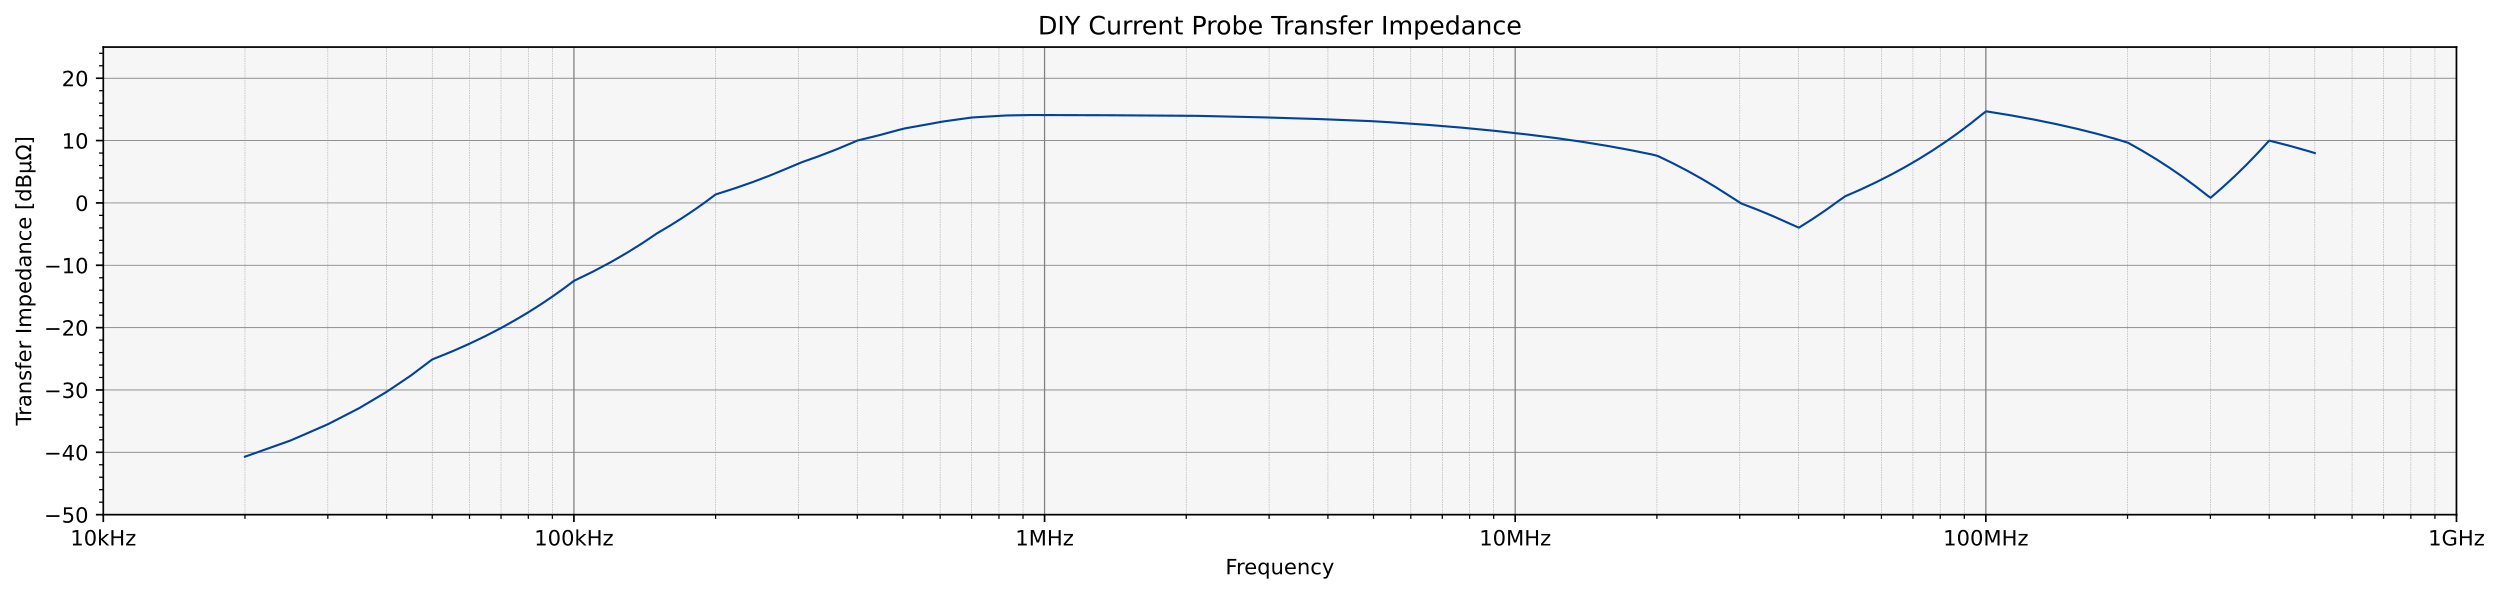 <?xml version="1.0" encoding="utf-8" standalone="no"?>
<!DOCTYPE svg PUBLIC "-//W3C//DTD SVG 1.1//EN"
  "http://www.w3.org/Graphics/SVG/1.1/DTD/svg11.dtd">
<!-- Created with matplotlib (https://matplotlib.org/) -->
<svg height="281.634pt" version="1.1" viewBox="0 0 1185.623 281.634" width="1185.623pt" xmlns="http://www.w3.org/2000/svg" xmlns:xlink="http://www.w3.org/1999/xlink">
 <defs>
  <style type="text/css">*{stroke-linecap:butt;stroke-linejoin:round;}</style>
 </defs>
 <g id="figure_1">
  <g id="patch_1">
   <path d="M 0 281.634 
L 1185.623 281.634 
L 1185.623 0 
L 0 0 
z
" style="fill:#ffffff;"/>
  </g>
  <g id="axes_1">
   <g id="patch_2">
    <path d="M 48.983 244.078 
L 1164.983 244.078 
L 1164.983 22.318 
L 48.983 22.318 
z
" style="fill:#e0e0e0;opacity:0.3;"/>
   </g>
   <g id="matplotlib.axis_1">
    <g id="xtick_1">
     <g id="line2d_1">
      <path clip-path="url(#p6650636d3f)" d="M 48.983 244.078 
L 48.983 22.318 
" style="fill:none;stroke:#808080;stroke-linecap:square;stroke-width:0.6;"/>
     </g>
     <g id="line2d_2">
      <defs>
       <path d="M 0 0 
L 0 3.5 
" id="me114078dc4" style="stroke:#000000;stroke-width:0.8;"/>
      </defs>
      <g>
       <use style="stroke:#000000;stroke-width:0.8;" x="48.983" xlink:href="#me114078dc4" y="244.078"/>
      </g>
     </g>
     <g id="text_1">
      <!-- 10kHz -->
      <g transform="translate(33.341 258.677)scale(0.1 -0.1)">
       <defs>
        <path d="M 12.406 8.297 
L 28.516 8.297 
L 28.516 63.922 
L 10.984 60.406 
L 10.984 69.391 
L 28.422 72.906 
L 38.281 72.906 
L 38.281 8.297 
L 54.391 8.297 
L 54.391 0 
L 12.406 0 
z
" id="DejaVuSans-49"/>
        <path d="M 31.781 66.406 
Q 24.172 66.406 20.328 58.906 
Q 16.5 51.422 16.5 36.375 
Q 16.5 21.391 20.328 13.891 
Q 24.172 6.391 31.781 6.391 
Q 39.453 6.391 43.281 13.891 
Q 47.125 21.391 47.125 36.375 
Q 47.125 51.422 43.281 58.906 
Q 39.453 66.406 31.781 66.406 
z
M 31.781 74.219 
Q 44.047 74.219 50.516 64.516 
Q 56.984 54.828 56.984 36.375 
Q 56.984 17.969 50.516 8.266 
Q 44.047 -1.422 31.781 -1.422 
Q 19.531 -1.422 13.062 8.266 
Q 6.594 17.969 6.594 36.375 
Q 6.594 54.828 13.062 64.516 
Q 19.531 74.219 31.781 74.219 
z
" id="DejaVuSans-48"/>
        <path d="M 9.078 75.984 
L 18.109 75.984 
L 18.109 31.109 
L 44.922 54.688 
L 56.391 54.688 
L 27.391 29.109 
L 57.625 0 
L 45.906 0 
L 18.109 26.703 
L 18.109 0 
L 9.078 0 
z
" id="DejaVuSans-107"/>
        <path d="M 9.812 72.906 
L 19.672 72.906 
L 19.672 43.016 
L 55.516 43.016 
L 55.516 72.906 
L 65.375 72.906 
L 65.375 0 
L 55.516 0 
L 55.516 34.719 
L 19.672 34.719 
L 19.672 0 
L 9.812 0 
z
" id="DejaVuSans-72"/>
        <path d="M 5.516 54.688 
L 48.188 54.688 
L 48.188 46.484 
L 14.406 7.172 
L 48.188 7.172 
L 48.188 0 
L 4.297 0 
L 4.297 8.203 
L 38.094 47.516 
L 5.516 47.516 
z
" id="DejaVuSans-122"/>
       </defs>
       <use xlink:href="#DejaVuSans-49"/>
       <use x="63.623" xlink:href="#DejaVuSans-48"/>
       <use x="127.246" xlink:href="#DejaVuSans-107"/>
       <use x="185.156" xlink:href="#DejaVuSans-72"/>
       <use x="260.352" xlink:href="#DejaVuSans-122"/>
      </g>
     </g>
    </g>
    <g id="xtick_2">
     <g id="line2d_3">
      <path clip-path="url(#p6650636d3f)" d="M 272.183 244.078 
L 272.183 22.318 
" style="fill:none;stroke:#808080;stroke-linecap:square;stroke-width:0.6;"/>
     </g>
     <g id="line2d_4">
      <g>
       <use style="stroke:#000000;stroke-width:0.8;" x="272.183" xlink:href="#me114078dc4" y="244.078"/>
      </g>
     </g>
     <g id="text_2">
      <!-- 100kHz -->
      <g transform="translate(253.359 258.677)scale(0.1 -0.1)">
       <use xlink:href="#DejaVuSans-49"/>
       <use x="63.623" xlink:href="#DejaVuSans-48"/>
       <use x="127.246" xlink:href="#DejaVuSans-48"/>
       <use x="190.869" xlink:href="#DejaVuSans-107"/>
       <use x="248.779" xlink:href="#DejaVuSans-72"/>
       <use x="323.975" xlink:href="#DejaVuSans-122"/>
      </g>
     </g>
    </g>
    <g id="xtick_3">
     <g id="line2d_5">
      <path clip-path="url(#p6650636d3f)" d="M 495.383 244.078 
L 495.383 22.318 
" style="fill:none;stroke:#808080;stroke-linecap:square;stroke-width:0.6;"/>
     </g>
     <g id="line2d_6">
      <g>
       <use style="stroke:#000000;stroke-width:0.8;" x="495.383" xlink:href="#me114078dc4" y="244.078"/>
      </g>
     </g>
     <g id="text_3">
      <!-- 1MHz -->
      <g transform="translate(481.503 258.677)scale(0.1 -0.1)">
       <defs>
        <path d="M 9.812 72.906 
L 24.516 72.906 
L 43.109 23.297 
L 61.812 72.906 
L 76.516 72.906 
L 76.516 0 
L 66.891 0 
L 66.891 64.016 
L 48.094 14.016 
L 38.188 14.016 
L 19.391 64.016 
L 19.391 0 
L 9.812 0 
z
" id="DejaVuSans-77"/>
       </defs>
       <use xlink:href="#DejaVuSans-49"/>
       <use x="63.623" xlink:href="#DejaVuSans-77"/>
       <use x="149.902" xlink:href="#DejaVuSans-72"/>
       <use x="225.098" xlink:href="#DejaVuSans-122"/>
      </g>
     </g>
    </g>
    <g id="xtick_4">
     <g id="line2d_7">
      <path clip-path="url(#p6650636d3f)" d="M 718.583 244.078 
L 718.583 22.318 
" style="fill:none;stroke:#808080;stroke-linecap:square;stroke-width:0.6;"/>
     </g>
     <g id="line2d_8">
      <g>
       <use style="stroke:#000000;stroke-width:0.8;" x="718.583" xlink:href="#me114078dc4" y="244.078"/>
      </g>
     </g>
     <g id="text_4">
      <!-- 10MHz -->
      <g transform="translate(701.522 258.677)scale(0.1 -0.1)">
       <use xlink:href="#DejaVuSans-49"/>
       <use x="63.623" xlink:href="#DejaVuSans-48"/>
       <use x="127.246" xlink:href="#DejaVuSans-77"/>
       <use x="213.525" xlink:href="#DejaVuSans-72"/>
       <use x="288.721" xlink:href="#DejaVuSans-122"/>
      </g>
     </g>
    </g>
    <g id="xtick_5">
     <g id="line2d_9">
      <path clip-path="url(#p6650636d3f)" d="M 941.783 244.078 
L 941.783 22.318 
" style="fill:none;stroke:#808080;stroke-linecap:square;stroke-width:0.6;"/>
     </g>
     <g id="line2d_10">
      <g>
       <use style="stroke:#000000;stroke-width:0.8;" x="941.783" xlink:href="#me114078dc4" y="244.078"/>
      </g>
     </g>
     <g id="text_5">
      <!-- 100MHz -->
      <g transform="translate(921.541 258.677)scale(0.1 -0.1)">
       <use xlink:href="#DejaVuSans-49"/>
       <use x="63.623" xlink:href="#DejaVuSans-48"/>
       <use x="127.246" xlink:href="#DejaVuSans-48"/>
       <use x="190.869" xlink:href="#DejaVuSans-77"/>
       <use x="277.148" xlink:href="#DejaVuSans-72"/>
       <use x="352.344" xlink:href="#DejaVuSans-122"/>
      </g>
     </g>
    </g>
    <g id="xtick_6">
     <g id="line2d_11">
      <path clip-path="url(#p6650636d3f)" d="M 1164.983 244.078 
L 1164.983 22.318 
" style="fill:none;stroke:#808080;stroke-linecap:square;stroke-width:0.6;"/>
     </g>
     <g id="line2d_12">
      <g>
       <use style="stroke:#000000;stroke-width:0.8;" x="1164.983" xlink:href="#me114078dc4" y="244.078"/>
      </g>
     </g>
     <g id="text_6">
      <!-- 1GHz -->
      <g transform="translate(1151.543 258.677)scale(0.1 -0.1)">
       <defs>
        <path d="M 59.516 10.406 
L 59.516 29.984 
L 43.406 29.984 
L 43.406 38.094 
L 69.281 38.094 
L 69.281 6.781 
Q 63.578 2.734 56.688 0.656 
Q 49.812 -1.422 42 -1.422 
Q 24.906 -1.422 15.25 8.562 
Q 5.609 18.562 5.609 36.375 
Q 5.609 54.25 15.25 64.234 
Q 24.906 74.219 42 74.219 
Q 49.125 74.219 55.547 72.453 
Q 61.969 70.703 67.391 67.281 
L 67.391 56.781 
Q 61.922 61.422 55.766 63.766 
Q 49.609 66.109 42.828 66.109 
Q 29.438 66.109 22.719 58.641 
Q 16.016 51.172 16.016 36.375 
Q 16.016 21.625 22.719 14.156 
Q 29.438 6.688 42.828 6.688 
Q 48.047 6.688 52.141 7.594 
Q 56.25 8.5 59.516 10.406 
z
" id="DejaVuSans-71"/>
       </defs>
       <use xlink:href="#DejaVuSans-49"/>
       <use x="63.623" xlink:href="#DejaVuSans-71"/>
       <use x="141.113" xlink:href="#DejaVuSans-72"/>
       <use x="216.309" xlink:href="#DejaVuSans-122"/>
      </g>
     </g>
    </g>
    <g id="xtick_7">
     <g id="line2d_13">
      <path clip-path="url(#p6650636d3f)" d="M 116.173 244.078 
L 116.173 22.318 
" style="fill:none;stroke:#808080;stroke-dasharray:0.3,0.495;stroke-dashoffset:0;stroke-width:0.3;"/>
     </g>
     <g id="line2d_14">
      <defs>
       <path d="M 0 0 
L 0 2 
" id="mbef0c79eea" style="stroke:#000000;stroke-width:0.6;"/>
      </defs>
      <g>
       <use style="stroke:#000000;stroke-width:0.6;" x="116.173" xlink:href="#mbef0c79eea" y="244.078"/>
      </g>
     </g>
    </g>
    <g id="xtick_8">
     <g id="line2d_15">
      <path clip-path="url(#p6650636d3f)" d="M 155.476 244.078 
L 155.476 22.318 
" style="fill:none;stroke:#808080;stroke-dasharray:0.3,0.495;stroke-dashoffset:0;stroke-width:0.3;"/>
     </g>
     <g id="line2d_16">
      <g>
       <use style="stroke:#000000;stroke-width:0.6;" x="155.476" xlink:href="#mbef0c79eea" y="244.078"/>
      </g>
     </g>
    </g>
    <g id="xtick_9">
     <g id="line2d_17">
      <path clip-path="url(#p6650636d3f)" d="M 183.363 244.078 
L 183.363 22.318 
" style="fill:none;stroke:#808080;stroke-dasharray:0.3,0.495;stroke-dashoffset:0;stroke-width:0.3;"/>
     </g>
     <g id="line2d_18">
      <g>
       <use style="stroke:#000000;stroke-width:0.6;" x="183.363" xlink:href="#mbef0c79eea" y="244.078"/>
      </g>
     </g>
    </g>
    <g id="xtick_10">
     <g id="line2d_19">
      <path clip-path="url(#p6650636d3f)" d="M 204.993 244.078 
L 204.993 22.318 
" style="fill:none;stroke:#808080;stroke-dasharray:0.3,0.495;stroke-dashoffset:0;stroke-width:0.3;"/>
     </g>
     <g id="line2d_20">
      <g>
       <use style="stroke:#000000;stroke-width:0.6;" x="204.993" xlink:href="#mbef0c79eea" y="244.078"/>
      </g>
     </g>
    </g>
    <g id="xtick_11">
     <g id="line2d_21">
      <path clip-path="url(#p6650636d3f)" d="M 222.666 244.078 
L 222.666 22.318 
" style="fill:none;stroke:#808080;stroke-dasharray:0.3,0.495;stroke-dashoffset:0;stroke-width:0.3;"/>
     </g>
     <g id="line2d_22">
      <g>
       <use style="stroke:#000000;stroke-width:0.6;" x="222.666" xlink:href="#mbef0c79eea" y="244.078"/>
      </g>
     </g>
    </g>
    <g id="xtick_12">
     <g id="line2d_23">
      <path clip-path="url(#p6650636d3f)" d="M 237.609 244.078 
L 237.609 22.318 
" style="fill:none;stroke:#808080;stroke-dasharray:0.3,0.495;stroke-dashoffset:0;stroke-width:0.3;"/>
     </g>
     <g id="line2d_24">
      <g>
       <use style="stroke:#000000;stroke-width:0.6;" x="237.609" xlink:href="#mbef0c79eea" y="244.078"/>
      </g>
     </g>
    </g>
    <g id="xtick_13">
     <g id="line2d_25">
      <path clip-path="url(#p6650636d3f)" d="M 250.552 244.078 
L 250.552 22.318 
" style="fill:none;stroke:#808080;stroke-dasharray:0.3,0.495;stroke-dashoffset:0;stroke-width:0.3;"/>
     </g>
     <g id="line2d_26">
      <g>
       <use style="stroke:#000000;stroke-width:0.6;" x="250.552" xlink:href="#mbef0c79eea" y="244.078"/>
      </g>
     </g>
    </g>
    <g id="xtick_14">
     <g id="line2d_27">
      <path clip-path="url(#p6650636d3f)" d="M 261.97 244.078 
L 261.97 22.318 
" style="fill:none;stroke:#808080;stroke-dasharray:0.3,0.495;stroke-dashoffset:0;stroke-width:0.3;"/>
     </g>
     <g id="line2d_28">
      <g>
       <use style="stroke:#000000;stroke-width:0.6;" x="261.97" xlink:href="#mbef0c79eea" y="244.078"/>
      </g>
     </g>
    </g>
    <g id="xtick_15">
     <g id="line2d_29">
      <path clip-path="url(#p6650636d3f)" d="M 339.373 244.078 
L 339.373 22.318 
" style="fill:none;stroke:#808080;stroke-dasharray:0.3,0.495;stroke-dashoffset:0;stroke-width:0.3;"/>
     </g>
     <g id="line2d_30">
      <g>
       <use style="stroke:#000000;stroke-width:0.6;" x="339.373" xlink:href="#mbef0c79eea" y="244.078"/>
      </g>
     </g>
    </g>
    <g id="xtick_16">
     <g id="line2d_31">
      <path clip-path="url(#p6650636d3f)" d="M 378.676 244.078 
L 378.676 22.318 
" style="fill:none;stroke:#808080;stroke-dasharray:0.3,0.495;stroke-dashoffset:0;stroke-width:0.3;"/>
     </g>
     <g id="line2d_32">
      <g>
       <use style="stroke:#000000;stroke-width:0.6;" x="378.676" xlink:href="#mbef0c79eea" y="244.078"/>
      </g>
     </g>
    </g>
    <g id="xtick_17">
     <g id="line2d_33">
      <path clip-path="url(#p6650636d3f)" d="M 406.563 244.078 
L 406.563 22.318 
" style="fill:none;stroke:#808080;stroke-dasharray:0.3,0.495;stroke-dashoffset:0;stroke-width:0.3;"/>
     </g>
     <g id="line2d_34">
      <g>
       <use style="stroke:#000000;stroke-width:0.6;" x="406.563" xlink:href="#mbef0c79eea" y="244.078"/>
      </g>
     </g>
    </g>
    <g id="xtick_18">
     <g id="line2d_35">
      <path clip-path="url(#p6650636d3f)" d="M 428.193 244.078 
L 428.193 22.318 
" style="fill:none;stroke:#808080;stroke-dasharray:0.3,0.495;stroke-dashoffset:0;stroke-width:0.3;"/>
     </g>
     <g id="line2d_36">
      <g>
       <use style="stroke:#000000;stroke-width:0.6;" x="428.193" xlink:href="#mbef0c79eea" y="244.078"/>
      </g>
     </g>
    </g>
    <g id="xtick_19">
     <g id="line2d_37">
      <path clip-path="url(#p6650636d3f)" d="M 445.866 244.078 
L 445.866 22.318 
" style="fill:none;stroke:#808080;stroke-dasharray:0.3,0.495;stroke-dashoffset:0;stroke-width:0.3;"/>
     </g>
     <g id="line2d_38">
      <g>
       <use style="stroke:#000000;stroke-width:0.6;" x="445.866" xlink:href="#mbef0c79eea" y="244.078"/>
      </g>
     </g>
    </g>
    <g id="xtick_20">
     <g id="line2d_39">
      <path clip-path="url(#p6650636d3f)" d="M 460.809 244.078 
L 460.809 22.318 
" style="fill:none;stroke:#808080;stroke-dasharray:0.3,0.495;stroke-dashoffset:0;stroke-width:0.3;"/>
     </g>
     <g id="line2d_40">
      <g>
       <use style="stroke:#000000;stroke-width:0.6;" x="460.809" xlink:href="#mbef0c79eea" y="244.078"/>
      </g>
     </g>
    </g>
    <g id="xtick_21">
     <g id="line2d_41">
      <path clip-path="url(#p6650636d3f)" d="M 473.752 244.078 
L 473.752 22.318 
" style="fill:none;stroke:#808080;stroke-dasharray:0.3,0.495;stroke-dashoffset:0;stroke-width:0.3;"/>
     </g>
     <g id="line2d_42">
      <g>
       <use style="stroke:#000000;stroke-width:0.6;" x="473.752" xlink:href="#mbef0c79eea" y="244.078"/>
      </g>
     </g>
    </g>
    <g id="xtick_22">
     <g id="line2d_43">
      <path clip-path="url(#p6650636d3f)" d="M 485.17 244.078 
L 485.17 22.318 
" style="fill:none;stroke:#808080;stroke-dasharray:0.3,0.495;stroke-dashoffset:0;stroke-width:0.3;"/>
     </g>
     <g id="line2d_44">
      <g>
       <use style="stroke:#000000;stroke-width:0.6;" x="485.17" xlink:href="#mbef0c79eea" y="244.078"/>
      </g>
     </g>
    </g>
    <g id="xtick_23">
     <g id="line2d_45">
      <path clip-path="url(#p6650636d3f)" d="M 562.573 244.078 
L 562.573 22.318 
" style="fill:none;stroke:#808080;stroke-dasharray:0.3,0.495;stroke-dashoffset:0;stroke-width:0.3;"/>
     </g>
     <g id="line2d_46">
      <g>
       <use style="stroke:#000000;stroke-width:0.6;" x="562.573" xlink:href="#mbef0c79eea" y="244.078"/>
      </g>
     </g>
    </g>
    <g id="xtick_24">
     <g id="line2d_47">
      <path clip-path="url(#p6650636d3f)" d="M 601.876 244.078 
L 601.876 22.318 
" style="fill:none;stroke:#808080;stroke-dasharray:0.3,0.495;stroke-dashoffset:0;stroke-width:0.3;"/>
     </g>
     <g id="line2d_48">
      <g>
       <use style="stroke:#000000;stroke-width:0.6;" x="601.876" xlink:href="#mbef0c79eea" y="244.078"/>
      </g>
     </g>
    </g>
    <g id="xtick_25">
     <g id="line2d_49">
      <path clip-path="url(#p6650636d3f)" d="M 629.763 244.078 
L 629.763 22.318 
" style="fill:none;stroke:#808080;stroke-dasharray:0.3,0.495;stroke-dashoffset:0;stroke-width:0.3;"/>
     </g>
     <g id="line2d_50">
      <g>
       <use style="stroke:#000000;stroke-width:0.6;" x="629.763" xlink:href="#mbef0c79eea" y="244.078"/>
      </g>
     </g>
    </g>
    <g id="xtick_26">
     <g id="line2d_51">
      <path clip-path="url(#p6650636d3f)" d="M 651.393 244.078 
L 651.393 22.318 
" style="fill:none;stroke:#808080;stroke-dasharray:0.3,0.495;stroke-dashoffset:0;stroke-width:0.3;"/>
     </g>
     <g id="line2d_52">
      <g>
       <use style="stroke:#000000;stroke-width:0.6;" x="651.393" xlink:href="#mbef0c79eea" y="244.078"/>
      </g>
     </g>
    </g>
    <g id="xtick_27">
     <g id="line2d_53">
      <path clip-path="url(#p6650636d3f)" d="M 669.066 244.078 
L 669.066 22.318 
" style="fill:none;stroke:#808080;stroke-dasharray:0.3,0.495;stroke-dashoffset:0;stroke-width:0.3;"/>
     </g>
     <g id="line2d_54">
      <g>
       <use style="stroke:#000000;stroke-width:0.6;" x="669.066" xlink:href="#mbef0c79eea" y="244.078"/>
      </g>
     </g>
    </g>
    <g id="xtick_28">
     <g id="line2d_55">
      <path clip-path="url(#p6650636d3f)" d="M 684.009 244.078 
L 684.009 22.318 
" style="fill:none;stroke:#808080;stroke-dasharray:0.3,0.495;stroke-dashoffset:0;stroke-width:0.3;"/>
     </g>
     <g id="line2d_56">
      <g>
       <use style="stroke:#000000;stroke-width:0.6;" x="684.009" xlink:href="#mbef0c79eea" y="244.078"/>
      </g>
     </g>
    </g>
    <g id="xtick_29">
     <g id="line2d_57">
      <path clip-path="url(#p6650636d3f)" d="M 696.952 244.078 
L 696.952 22.318 
" style="fill:none;stroke:#808080;stroke-dasharray:0.3,0.495;stroke-dashoffset:0;stroke-width:0.3;"/>
     </g>
     <g id="line2d_58">
      <g>
       <use style="stroke:#000000;stroke-width:0.6;" x="696.952" xlink:href="#mbef0c79eea" y="244.078"/>
      </g>
     </g>
    </g>
    <g id="xtick_30">
     <g id="line2d_59">
      <path clip-path="url(#p6650636d3f)" d="M 708.37 244.078 
L 708.37 22.318 
" style="fill:none;stroke:#808080;stroke-dasharray:0.3,0.495;stroke-dashoffset:0;stroke-width:0.3;"/>
     </g>
     <g id="line2d_60">
      <g>
       <use style="stroke:#000000;stroke-width:0.6;" x="708.37" xlink:href="#mbef0c79eea" y="244.078"/>
      </g>
     </g>
    </g>
    <g id="xtick_31">
     <g id="line2d_61">
      <path clip-path="url(#p6650636d3f)" d="M 785.773 244.078 
L 785.773 22.318 
" style="fill:none;stroke:#808080;stroke-dasharray:0.3,0.495;stroke-dashoffset:0;stroke-width:0.3;"/>
     </g>
     <g id="line2d_62">
      <g>
       <use style="stroke:#000000;stroke-width:0.6;" x="785.773" xlink:href="#mbef0c79eea" y="244.078"/>
      </g>
     </g>
    </g>
    <g id="xtick_32">
     <g id="line2d_63">
      <path clip-path="url(#p6650636d3f)" d="M 825.076 244.078 
L 825.076 22.318 
" style="fill:none;stroke:#808080;stroke-dasharray:0.3,0.495;stroke-dashoffset:0;stroke-width:0.3;"/>
     </g>
     <g id="line2d_64">
      <g>
       <use style="stroke:#000000;stroke-width:0.6;" x="825.076" xlink:href="#mbef0c79eea" y="244.078"/>
      </g>
     </g>
    </g>
    <g id="xtick_33">
     <g id="line2d_65">
      <path clip-path="url(#p6650636d3f)" d="M 852.963 244.078 
L 852.963 22.318 
" style="fill:none;stroke:#808080;stroke-dasharray:0.3,0.495;stroke-dashoffset:0;stroke-width:0.3;"/>
     </g>
     <g id="line2d_66">
      <g>
       <use style="stroke:#000000;stroke-width:0.6;" x="852.963" xlink:href="#mbef0c79eea" y="244.078"/>
      </g>
     </g>
    </g>
    <g id="xtick_34">
     <g id="line2d_67">
      <path clip-path="url(#p6650636d3f)" d="M 874.593 244.078 
L 874.593 22.318 
" style="fill:none;stroke:#808080;stroke-dasharray:0.3,0.495;stroke-dashoffset:0;stroke-width:0.3;"/>
     </g>
     <g id="line2d_68">
      <g>
       <use style="stroke:#000000;stroke-width:0.6;" x="874.593" xlink:href="#mbef0c79eea" y="244.078"/>
      </g>
     </g>
    </g>
    <g id="xtick_35">
     <g id="line2d_69">
      <path clip-path="url(#p6650636d3f)" d="M 892.266 244.078 
L 892.266 22.318 
" style="fill:none;stroke:#808080;stroke-dasharray:0.3,0.495;stroke-dashoffset:0;stroke-width:0.3;"/>
     </g>
     <g id="line2d_70">
      <g>
       <use style="stroke:#000000;stroke-width:0.6;" x="892.266" xlink:href="#mbef0c79eea" y="244.078"/>
      </g>
     </g>
    </g>
    <g id="xtick_36">
     <g id="line2d_71">
      <path clip-path="url(#p6650636d3f)" d="M 907.209 244.078 
L 907.209 22.318 
" style="fill:none;stroke:#808080;stroke-dasharray:0.3,0.495;stroke-dashoffset:0;stroke-width:0.3;"/>
     </g>
     <g id="line2d_72">
      <g>
       <use style="stroke:#000000;stroke-width:0.6;" x="907.209" xlink:href="#mbef0c79eea" y="244.078"/>
      </g>
     </g>
    </g>
    <g id="xtick_37">
     <g id="line2d_73">
      <path clip-path="url(#p6650636d3f)" d="M 920.152 244.078 
L 920.152 22.318 
" style="fill:none;stroke:#808080;stroke-dasharray:0.3,0.495;stroke-dashoffset:0;stroke-width:0.3;"/>
     </g>
     <g id="line2d_74">
      <g>
       <use style="stroke:#000000;stroke-width:0.6;" x="920.152" xlink:href="#mbef0c79eea" y="244.078"/>
      </g>
     </g>
    </g>
    <g id="xtick_38">
     <g id="line2d_75">
      <path clip-path="url(#p6650636d3f)" d="M 931.57 244.078 
L 931.57 22.318 
" style="fill:none;stroke:#808080;stroke-dasharray:0.3,0.495;stroke-dashoffset:0;stroke-width:0.3;"/>
     </g>
     <g id="line2d_76">
      <g>
       <use style="stroke:#000000;stroke-width:0.6;" x="931.57" xlink:href="#mbef0c79eea" y="244.078"/>
      </g>
     </g>
    </g>
    <g id="xtick_39">
     <g id="line2d_77">
      <path clip-path="url(#p6650636d3f)" d="M 1008.973 244.078 
L 1008.973 22.318 
" style="fill:none;stroke:#808080;stroke-dasharray:0.3,0.495;stroke-dashoffset:0;stroke-width:0.3;"/>
     </g>
     <g id="line2d_78">
      <g>
       <use style="stroke:#000000;stroke-width:0.6;" x="1008.973" xlink:href="#mbef0c79eea" y="244.078"/>
      </g>
     </g>
    </g>
    <g id="xtick_40">
     <g id="line2d_79">
      <path clip-path="url(#p6650636d3f)" d="M 1048.276 244.078 
L 1048.276 22.318 
" style="fill:none;stroke:#808080;stroke-dasharray:0.3,0.495;stroke-dashoffset:0;stroke-width:0.3;"/>
     </g>
     <g id="line2d_80">
      <g>
       <use style="stroke:#000000;stroke-width:0.6;" x="1048.276" xlink:href="#mbef0c79eea" y="244.078"/>
      </g>
     </g>
    </g>
    <g id="xtick_41">
     <g id="line2d_81">
      <path clip-path="url(#p6650636d3f)" d="M 1076.163 244.078 
L 1076.163 22.318 
" style="fill:none;stroke:#808080;stroke-dasharray:0.3,0.495;stroke-dashoffset:0;stroke-width:0.3;"/>
     </g>
     <g id="line2d_82">
      <g>
       <use style="stroke:#000000;stroke-width:0.6;" x="1076.163" xlink:href="#mbef0c79eea" y="244.078"/>
      </g>
     </g>
    </g>
    <g id="xtick_42">
     <g id="line2d_83">
      <path clip-path="url(#p6650636d3f)" d="M 1097.793 244.078 
L 1097.793 22.318 
" style="fill:none;stroke:#808080;stroke-dasharray:0.3,0.495;stroke-dashoffset:0;stroke-width:0.3;"/>
     </g>
     <g id="line2d_84">
      <g>
       <use style="stroke:#000000;stroke-width:0.6;" x="1097.793" xlink:href="#mbef0c79eea" y="244.078"/>
      </g>
     </g>
    </g>
    <g id="xtick_43">
     <g id="line2d_85">
      <path clip-path="url(#p6650636d3f)" d="M 1115.466 244.078 
L 1115.466 22.318 
" style="fill:none;stroke:#808080;stroke-dasharray:0.3,0.495;stroke-dashoffset:0;stroke-width:0.3;"/>
     </g>
     <g id="line2d_86">
      <g>
       <use style="stroke:#000000;stroke-width:0.6;" x="1115.466" xlink:href="#mbef0c79eea" y="244.078"/>
      </g>
     </g>
    </g>
    <g id="xtick_44">
     <g id="line2d_87">
      <path clip-path="url(#p6650636d3f)" d="M 1130.409 244.078 
L 1130.409 22.318 
" style="fill:none;stroke:#808080;stroke-dasharray:0.3,0.495;stroke-dashoffset:0;stroke-width:0.3;"/>
     </g>
     <g id="line2d_88">
      <g>
       <use style="stroke:#000000;stroke-width:0.6;" x="1130.409" xlink:href="#mbef0c79eea" y="244.078"/>
      </g>
     </g>
    </g>
    <g id="xtick_45">
     <g id="line2d_89">
      <path clip-path="url(#p6650636d3f)" d="M 1143.352 244.078 
L 1143.352 22.318 
" style="fill:none;stroke:#808080;stroke-dasharray:0.3,0.495;stroke-dashoffset:0;stroke-width:0.3;"/>
     </g>
     <g id="line2d_90">
      <g>
       <use style="stroke:#000000;stroke-width:0.6;" x="1143.352" xlink:href="#mbef0c79eea" y="244.078"/>
      </g>
     </g>
    </g>
    <g id="xtick_46">
     <g id="line2d_91">
      <path clip-path="url(#p6650636d3f)" d="M 1154.77 244.078 
L 1154.77 22.318 
" style="fill:none;stroke:#808080;stroke-dasharray:0.3,0.495;stroke-dashoffset:0;stroke-width:0.3;"/>
     </g>
     <g id="line2d_92">
      <g>
       <use style="stroke:#000000;stroke-width:0.6;" x="1154.77" xlink:href="#mbef0c79eea" y="244.078"/>
      </g>
     </g>
    </g>
    <g id="text_7">
     <!-- Frequency -->
     <g transform="translate(581.153 272.355)scale(0.1 -0.1)">
      <defs>
       <path d="M 9.812 72.906 
L 51.703 72.906 
L 51.703 64.594 
L 19.672 64.594 
L 19.672 43.109 
L 48.578 43.109 
L 48.578 34.812 
L 19.672 34.812 
L 19.672 0 
L 9.812 0 
z
" id="DejaVuSans-70"/>
       <path d="M 41.109 46.297 
Q 39.594 47.172 37.812 47.578 
Q 36.031 48 33.891 48 
Q 26.266 48 22.188 43.047 
Q 18.109 38.094 18.109 28.812 
L 18.109 0 
L 9.078 0 
L 9.078 54.688 
L 18.109 54.688 
L 18.109 46.188 
Q 20.953 51.172 25.484 53.578 
Q 30.031 56 36.531 56 
Q 37.453 56 38.578 55.875 
Q 39.703 55.766 41.062 55.516 
z
" id="DejaVuSans-114"/>
       <path d="M 56.203 29.594 
L 56.203 25.203 
L 14.891 25.203 
Q 15.484 15.922 20.484 11.062 
Q 25.484 6.203 34.422 6.203 
Q 39.594 6.203 44.453 7.469 
Q 49.312 8.734 54.109 11.281 
L 54.109 2.781 
Q 49.266 0.734 44.188 -0.344 
Q 39.109 -1.422 33.891 -1.422 
Q 20.797 -1.422 13.156 6.188 
Q 5.516 13.812 5.516 26.812 
Q 5.516 40.234 12.766 48.109 
Q 20.016 56 32.328 56 
Q 43.359 56 49.781 48.891 
Q 56.203 41.797 56.203 29.594 
z
M 47.219 32.234 
Q 47.125 39.594 43.094 43.984 
Q 39.062 48.391 32.422 48.391 
Q 24.906 48.391 20.391 44.141 
Q 15.875 39.891 15.188 32.172 
z
" id="DejaVuSans-101"/>
       <path d="M 14.797 27.297 
Q 14.797 17.391 18.875 11.75 
Q 22.953 6.109 30.078 6.109 
Q 37.203 6.109 41.297 11.75 
Q 45.406 17.391 45.406 27.297 
Q 45.406 37.203 41.297 42.844 
Q 37.203 48.484 30.078 48.484 
Q 22.953 48.484 18.875 42.844 
Q 14.797 37.203 14.797 27.297 
z
M 45.406 8.203 
Q 42.578 3.328 38.25 0.953 
Q 33.938 -1.422 27.875 -1.422 
Q 17.969 -1.422 11.734 6.484 
Q 5.516 14.406 5.516 27.297 
Q 5.516 40.188 11.734 48.094 
Q 17.969 56 27.875 56 
Q 33.938 56 38.25 53.625 
Q 42.578 51.266 45.406 46.391 
L 45.406 54.688 
L 54.391 54.688 
L 54.391 -20.797 
L 45.406 -20.797 
z
" id="DejaVuSans-113"/>
       <path d="M 8.5 21.578 
L 8.5 54.688 
L 17.484 54.688 
L 17.484 21.922 
Q 17.484 14.156 20.5 10.266 
Q 23.531 6.391 29.594 6.391 
Q 36.859 6.391 41.078 11.031 
Q 45.312 15.672 45.312 23.688 
L 45.312 54.688 
L 54.297 54.688 
L 54.297 0 
L 45.312 0 
L 45.312 8.406 
Q 42.047 3.422 37.719 1 
Q 33.406 -1.422 27.688 -1.422 
Q 18.266 -1.422 13.375 4.438 
Q 8.5 10.297 8.5 21.578 
z
M 31.109 56 
z
" id="DejaVuSans-117"/>
       <path d="M 54.891 33.016 
L 54.891 0 
L 45.906 0 
L 45.906 32.719 
Q 45.906 40.484 42.875 44.328 
Q 39.844 48.188 33.797 48.188 
Q 26.516 48.188 22.312 43.547 
Q 18.109 38.922 18.109 30.906 
L 18.109 0 
L 9.078 0 
L 9.078 54.688 
L 18.109 54.688 
L 18.109 46.188 
Q 21.344 51.125 25.703 53.562 
Q 30.078 56 35.797 56 
Q 45.219 56 50.047 50.172 
Q 54.891 44.344 54.891 33.016 
z
" id="DejaVuSans-110"/>
       <path d="M 48.781 52.594 
L 48.781 44.188 
Q 44.969 46.297 41.141 47.344 
Q 37.312 48.391 33.406 48.391 
Q 24.656 48.391 19.812 42.844 
Q 14.984 37.312 14.984 27.297 
Q 14.984 17.281 19.812 11.734 
Q 24.656 6.203 33.406 6.203 
Q 37.312 6.203 41.141 7.25 
Q 44.969 8.297 48.781 10.406 
L 48.781 2.094 
Q 45.016 0.344 40.984 -0.531 
Q 36.969 -1.422 32.422 -1.422 
Q 20.062 -1.422 12.781 6.344 
Q 5.516 14.109 5.516 27.297 
Q 5.516 40.672 12.859 48.328 
Q 20.219 56 33.016 56 
Q 37.156 56 41.109 55.141 
Q 45.062 54.297 48.781 52.594 
z
" id="DejaVuSans-99"/>
       <path d="M 32.172 -5.078 
Q 28.375 -14.844 24.75 -17.812 
Q 21.141 -20.797 15.094 -20.797 
L 7.906 -20.797 
L 7.906 -13.281 
L 13.188 -13.281 
Q 16.891 -13.281 18.938 -11.516 
Q 21 -9.766 23.484 -3.219 
L 25.094 0.875 
L 2.984 54.688 
L 12.5 54.688 
L 29.594 11.922 
L 46.688 54.688 
L 56.203 54.688 
z
" id="DejaVuSans-121"/>
      </defs>
      <use xlink:href="#DejaVuSans-70"/>
      <use x="50.27" xlink:href="#DejaVuSans-114"/>
      <use x="89.133" xlink:href="#DejaVuSans-101"/>
      <use x="150.656" xlink:href="#DejaVuSans-113"/>
      <use x="214.133" xlink:href="#DejaVuSans-117"/>
      <use x="277.512" xlink:href="#DejaVuSans-101"/>
      <use x="339.035" xlink:href="#DejaVuSans-110"/>
      <use x="402.414" xlink:href="#DejaVuSans-99"/>
      <use x="457.395" xlink:href="#DejaVuSans-121"/>
     </g>
    </g>
   </g>
   <g id="matplotlib.axis_2">
    <g id="ytick_1">
     <g id="line2d_93">
      <path clip-path="url(#p6650636d3f)" d="M 48.983 244.078 
L 1164.983 244.078 
" style="fill:none;stroke:#808080;stroke-linecap:square;stroke-width:0.4;"/>
     </g>
     <g id="line2d_94">
      <defs>
       <path d="M 0 0 
L -3.5 0 
" id="mb480c2b19c" style="stroke:#000000;stroke-width:0.8;"/>
      </defs>
      <g>
       <use style="stroke:#000000;stroke-width:0.8;" x="48.983" xlink:href="#mb480c2b19c" y="244.078"/>
      </g>
     </g>
     <g id="text_8">
      <!-- −50 -->
      <g transform="translate(20.878 247.877)scale(0.1 -0.1)">
       <defs>
        <path d="M 10.594 35.5 
L 73.188 35.5 
L 73.188 27.203 
L 10.594 27.203 
z
" id="DejaVuSans-8722"/>
        <path d="M 10.797 72.906 
L 49.516 72.906 
L 49.516 64.594 
L 19.828 64.594 
L 19.828 46.734 
Q 21.969 47.469 24.109 47.828 
Q 26.266 48.188 28.422 48.188 
Q 40.625 48.188 47.75 41.5 
Q 54.891 34.812 54.891 23.391 
Q 54.891 11.625 47.562 5.094 
Q 40.234 -1.422 26.906 -1.422 
Q 22.312 -1.422 17.547 -0.641 
Q 12.797 0.141 7.719 1.703 
L 7.719 11.625 
Q 12.109 9.234 16.797 8.062 
Q 21.484 6.891 26.703 6.891 
Q 35.156 6.891 40.078 11.328 
Q 45.016 15.766 45.016 23.391 
Q 45.016 31 40.078 35.438 
Q 35.156 39.891 26.703 39.891 
Q 22.75 39.891 18.812 39.016 
Q 14.891 38.141 10.797 36.281 
z
" id="DejaVuSans-53"/>
       </defs>
       <use xlink:href="#DejaVuSans-8722"/>
       <use x="83.789" xlink:href="#DejaVuSans-53"/>
       <use x="147.412" xlink:href="#DejaVuSans-48"/>
      </g>
     </g>
    </g>
    <g id="ytick_2">
     <g id="line2d_95">
      <path clip-path="url(#p6650636d3f)" d="M 48.983 214.51 
L 1164.983 214.51 
" style="fill:none;stroke:#808080;stroke-linecap:square;stroke-width:0.4;"/>
     </g>
     <g id="line2d_96">
      <g>
       <use style="stroke:#000000;stroke-width:0.8;" x="48.983" xlink:href="#mb480c2b19c" y="214.51"/>
      </g>
     </g>
     <g id="text_9">
      <!-- −40 -->
      <g transform="translate(20.878 218.309)scale(0.1 -0.1)">
       <defs>
        <path d="M 37.797 64.312 
L 12.891 25.391 
L 37.797 25.391 
z
M 35.203 72.906 
L 47.609 72.906 
L 47.609 25.391 
L 58.016 25.391 
L 58.016 17.188 
L 47.609 17.188 
L 47.609 0 
L 37.797 0 
L 37.797 17.188 
L 4.891 17.188 
L 4.891 26.703 
z
" id="DejaVuSans-52"/>
       </defs>
       <use xlink:href="#DejaVuSans-8722"/>
       <use x="83.789" xlink:href="#DejaVuSans-52"/>
       <use x="147.412" xlink:href="#DejaVuSans-48"/>
      </g>
     </g>
    </g>
    <g id="ytick_3">
     <g id="line2d_97">
      <path clip-path="url(#p6650636d3f)" d="M 48.983 184.942 
L 1164.983 184.942 
" style="fill:none;stroke:#808080;stroke-linecap:square;stroke-width:0.4;"/>
     </g>
     <g id="line2d_98">
      <g>
       <use style="stroke:#000000;stroke-width:0.8;" x="48.983" xlink:href="#mb480c2b19c" y="184.942"/>
      </g>
     </g>
     <g id="text_10">
      <!-- −30 -->
      <g transform="translate(20.878 188.741)scale(0.1 -0.1)">
       <defs>
        <path d="M 40.578 39.312 
Q 47.656 37.797 51.625 33 
Q 55.609 28.219 55.609 21.188 
Q 55.609 10.406 48.188 4.484 
Q 40.766 -1.422 27.094 -1.422 
Q 22.516 -1.422 17.656 -0.516 
Q 12.797 0.391 7.625 2.203 
L 7.625 11.719 
Q 11.719 9.328 16.594 8.109 
Q 21.484 6.891 26.812 6.891 
Q 36.078 6.891 40.938 10.547 
Q 45.797 14.203 45.797 21.188 
Q 45.797 27.641 41.281 31.266 
Q 36.766 34.906 28.719 34.906 
L 20.219 34.906 
L 20.219 43.016 
L 29.109 43.016 
Q 36.375 43.016 40.234 45.922 
Q 44.094 48.828 44.094 54.297 
Q 44.094 59.906 40.109 62.906 
Q 36.141 65.922 28.719 65.922 
Q 24.656 65.922 20.016 65.031 
Q 15.375 64.156 9.812 62.312 
L 9.812 71.094 
Q 15.438 72.656 20.344 73.438 
Q 25.25 74.219 29.594 74.219 
Q 40.828 74.219 47.359 69.109 
Q 53.906 64.016 53.906 55.328 
Q 53.906 49.266 50.438 45.094 
Q 46.969 40.922 40.578 39.312 
z
" id="DejaVuSans-51"/>
       </defs>
       <use xlink:href="#DejaVuSans-8722"/>
       <use x="83.789" xlink:href="#DejaVuSans-51"/>
       <use x="147.412" xlink:href="#DejaVuSans-48"/>
      </g>
     </g>
    </g>
    <g id="ytick_4">
     <g id="line2d_99">
      <path clip-path="url(#p6650636d3f)" d="M 48.983 155.374 
L 1164.983 155.374 
" style="fill:none;stroke:#808080;stroke-linecap:square;stroke-width:0.4;"/>
     </g>
     <g id="line2d_100">
      <g>
       <use style="stroke:#000000;stroke-width:0.8;" x="48.983" xlink:href="#mb480c2b19c" y="155.374"/>
      </g>
     </g>
     <g id="text_11">
      <!-- −20 -->
      <g transform="translate(20.878 159.173)scale(0.1 -0.1)">
       <defs>
        <path d="M 19.188 8.297 
L 53.609 8.297 
L 53.609 0 
L 7.328 0 
L 7.328 8.297 
Q 12.938 14.109 22.625 23.891 
Q 32.328 33.688 34.812 36.531 
Q 39.547 41.844 41.422 45.531 
Q 43.312 49.219 43.312 52.781 
Q 43.312 58.594 39.234 62.25 
Q 35.156 65.922 28.609 65.922 
Q 23.969 65.922 18.812 64.312 
Q 13.672 62.703 7.812 59.422 
L 7.812 69.391 
Q 13.766 71.781 18.938 73 
Q 24.125 74.219 28.422 74.219 
Q 39.75 74.219 46.484 68.547 
Q 53.219 62.891 53.219 53.422 
Q 53.219 48.922 51.531 44.891 
Q 49.859 40.875 45.406 35.406 
Q 44.188 33.984 37.641 27.219 
Q 31.109 20.453 19.188 8.297 
z
" id="DejaVuSans-50"/>
       </defs>
       <use xlink:href="#DejaVuSans-8722"/>
       <use x="83.789" xlink:href="#DejaVuSans-50"/>
       <use x="147.412" xlink:href="#DejaVuSans-48"/>
      </g>
     </g>
    </g>
    <g id="ytick_5">
     <g id="line2d_101">
      <path clip-path="url(#p6650636d3f)" d="M 48.983 125.806 
L 1164.983 125.806 
" style="fill:none;stroke:#808080;stroke-linecap:square;stroke-width:0.4;"/>
     </g>
     <g id="line2d_102">
      <g>
       <use style="stroke:#000000;stroke-width:0.8;" x="48.983" xlink:href="#mb480c2b19c" y="125.806"/>
      </g>
     </g>
     <g id="text_12">
      <!-- −10 -->
      <g transform="translate(20.878 129.605)scale(0.1 -0.1)">
       <use xlink:href="#DejaVuSans-8722"/>
       <use x="83.789" xlink:href="#DejaVuSans-49"/>
       <use x="147.412" xlink:href="#DejaVuSans-48"/>
      </g>
     </g>
    </g>
    <g id="ytick_6">
     <g id="line2d_103">
      <path clip-path="url(#p6650636d3f)" d="M 48.983 96.238 
L 1164.983 96.238 
" style="fill:none;stroke:#808080;stroke-linecap:square;stroke-width:0.4;"/>
     </g>
     <g id="line2d_104">
      <g>
       <use style="stroke:#000000;stroke-width:0.8;" x="48.983" xlink:href="#mb480c2b19c" y="96.238"/>
      </g>
     </g>
     <g id="text_13">
      <!-- 0 -->
      <g transform="translate(35.62 100.037)scale(0.1 -0.1)">
       <use xlink:href="#DejaVuSans-48"/>
      </g>
     </g>
    </g>
    <g id="ytick_7">
     <g id="line2d_105">
      <path clip-path="url(#p6650636d3f)" d="M 48.983 66.67 
L 1164.983 66.67 
" style="fill:none;stroke:#808080;stroke-linecap:square;stroke-width:0.4;"/>
     </g>
     <g id="line2d_106">
      <g>
       <use style="stroke:#000000;stroke-width:0.8;" x="48.983" xlink:href="#mb480c2b19c" y="66.67"/>
      </g>
     </g>
     <g id="text_14">
      <!-- 10 -->
      <g transform="translate(29.258 70.469)scale(0.1 -0.1)">
       <use xlink:href="#DejaVuSans-49"/>
       <use x="63.623" xlink:href="#DejaVuSans-48"/>
      </g>
     </g>
    </g>
    <g id="ytick_8">
     <g id="line2d_107">
      <path clip-path="url(#p6650636d3f)" d="M 48.983 37.102 
L 1164.983 37.102 
" style="fill:none;stroke:#808080;stroke-linecap:square;stroke-width:0.4;"/>
     </g>
     <g id="line2d_108">
      <g>
       <use style="stroke:#000000;stroke-width:0.8;" x="48.983" xlink:href="#mb480c2b19c" y="37.102"/>
      </g>
     </g>
     <g id="text_15">
      <!-- 20 -->
      <g transform="translate(29.258 40.901)scale(0.1 -0.1)">
       <use xlink:href="#DejaVuSans-50"/>
       <use x="63.623" xlink:href="#DejaVuSans-48"/>
      </g>
     </g>
    </g>
    <g id="ytick_9">
     <g id="line2d_109">
      <defs>
       <path d="M 0 0 
L -2 0 
" id="m0d3e8e1b13" style="stroke:#000000;stroke-width:0.6;"/>
      </defs>
      <g>
       <use style="stroke:#000000;stroke-width:0.6;" x="48.983" xlink:href="#m0d3e8e1b13" y="238.165"/>
      </g>
     </g>
    </g>
    <g id="ytick_10">
     <g id="line2d_110">
      <g>
       <use style="stroke:#000000;stroke-width:0.6;" x="48.983" xlink:href="#m0d3e8e1b13" y="232.251"/>
      </g>
     </g>
    </g>
    <g id="ytick_11">
     <g id="line2d_111">
      <g>
       <use style="stroke:#000000;stroke-width:0.6;" x="48.983" xlink:href="#m0d3e8e1b13" y="226.337"/>
      </g>
     </g>
    </g>
    <g id="ytick_12">
     <g id="line2d_112">
      <g>
       <use style="stroke:#000000;stroke-width:0.6;" x="48.983" xlink:href="#m0d3e8e1b13" y="220.424"/>
      </g>
     </g>
    </g>
    <g id="ytick_13">
     <g id="line2d_113">
      <g>
       <use style="stroke:#000000;stroke-width:0.6;" x="48.983" xlink:href="#m0d3e8e1b13" y="208.597"/>
      </g>
     </g>
    </g>
    <g id="ytick_14">
     <g id="line2d_114">
      <g>
       <use style="stroke:#000000;stroke-width:0.6;" x="48.983" xlink:href="#m0d3e8e1b13" y="202.683"/>
      </g>
     </g>
    </g>
    <g id="ytick_15">
     <g id="line2d_115">
      <g>
       <use style="stroke:#000000;stroke-width:0.6;" x="48.983" xlink:href="#m0d3e8e1b13" y="196.769"/>
      </g>
     </g>
    </g>
    <g id="ytick_16">
     <g id="line2d_116">
      <g>
       <use style="stroke:#000000;stroke-width:0.6;" x="48.983" xlink:href="#m0d3e8e1b13" y="190.856"/>
      </g>
     </g>
    </g>
    <g id="ytick_17">
     <g id="line2d_117">
      <g>
       <use style="stroke:#000000;stroke-width:0.6;" x="48.983" xlink:href="#m0d3e8e1b13" y="179.029"/>
      </g>
     </g>
    </g>
    <g id="ytick_18">
     <g id="line2d_118">
      <g>
       <use style="stroke:#000000;stroke-width:0.6;" x="48.983" xlink:href="#m0d3e8e1b13" y="173.115"/>
      </g>
     </g>
    </g>
    <g id="ytick_19">
     <g id="line2d_119">
      <g>
       <use style="stroke:#000000;stroke-width:0.6;" x="48.983" xlink:href="#m0d3e8e1b13" y="167.201"/>
      </g>
     </g>
    </g>
    <g id="ytick_20">
     <g id="line2d_120">
      <g>
       <use style="stroke:#000000;stroke-width:0.6;" x="48.983" xlink:href="#m0d3e8e1b13" y="161.288"/>
      </g>
     </g>
    </g>
    <g id="ytick_21">
     <g id="line2d_121">
      <g>
       <use style="stroke:#000000;stroke-width:0.6;" x="48.983" xlink:href="#m0d3e8e1b13" y="149.461"/>
      </g>
     </g>
    </g>
    <g id="ytick_22">
     <g id="line2d_122">
      <g>
       <use style="stroke:#000000;stroke-width:0.6;" x="48.983" xlink:href="#m0d3e8e1b13" y="143.547"/>
      </g>
     </g>
    </g>
    <g id="ytick_23">
     <g id="line2d_123">
      <g>
       <use style="stroke:#000000;stroke-width:0.6;" x="48.983" xlink:href="#m0d3e8e1b13" y="137.633"/>
      </g>
     </g>
    </g>
    <g id="ytick_24">
     <g id="line2d_124">
      <g>
       <use style="stroke:#000000;stroke-width:0.6;" x="48.983" xlink:href="#m0d3e8e1b13" y="131.72"/>
      </g>
     </g>
    </g>
    <g id="ytick_25">
     <g id="line2d_125">
      <g>
       <use style="stroke:#000000;stroke-width:0.6;" x="48.983" xlink:href="#m0d3e8e1b13" y="119.893"/>
      </g>
     </g>
    </g>
    <g id="ytick_26">
     <g id="line2d_126">
      <g>
       <use style="stroke:#000000;stroke-width:0.6;" x="48.983" xlink:href="#m0d3e8e1b13" y="113.979"/>
      </g>
     </g>
    </g>
    <g id="ytick_27">
     <g id="line2d_127">
      <g>
       <use style="stroke:#000000;stroke-width:0.6;" x="48.983" xlink:href="#m0d3e8e1b13" y="108.065"/>
      </g>
     </g>
    </g>
    <g id="ytick_28">
     <g id="line2d_128">
      <g>
       <use style="stroke:#000000;stroke-width:0.6;" x="48.983" xlink:href="#m0d3e8e1b13" y="102.152"/>
      </g>
     </g>
    </g>
    <g id="ytick_29">
     <g id="line2d_129">
      <g>
       <use style="stroke:#000000;stroke-width:0.6;" x="48.983" xlink:href="#m0d3e8e1b13" y="90.325"/>
      </g>
     </g>
    </g>
    <g id="ytick_30">
     <g id="line2d_130">
      <g>
       <use style="stroke:#000000;stroke-width:0.6;" x="48.983" xlink:href="#m0d3e8e1b13" y="84.411"/>
      </g>
     </g>
    </g>
    <g id="ytick_31">
     <g id="line2d_131">
      <g>
       <use style="stroke:#000000;stroke-width:0.6;" x="48.983" xlink:href="#m0d3e8e1b13" y="78.497"/>
      </g>
     </g>
    </g>
    <g id="ytick_32">
     <g id="line2d_132">
      <g>
       <use style="stroke:#000000;stroke-width:0.6;" x="48.983" xlink:href="#m0d3e8e1b13" y="72.584"/>
      </g>
     </g>
    </g>
    <g id="ytick_33">
     <g id="line2d_133">
      <g>
       <use style="stroke:#000000;stroke-width:0.6;" x="48.983" xlink:href="#m0d3e8e1b13" y="60.757"/>
      </g>
     </g>
    </g>
    <g id="ytick_34">
     <g id="line2d_134">
      <g>
       <use style="stroke:#000000;stroke-width:0.6;" x="48.983" xlink:href="#m0d3e8e1b13" y="54.843"/>
      </g>
     </g>
    </g>
    <g id="ytick_35">
     <g id="line2d_135">
      <g>
       <use style="stroke:#000000;stroke-width:0.6;" x="48.983" xlink:href="#m0d3e8e1b13" y="48.929"/>
      </g>
     </g>
    </g>
    <g id="ytick_36">
     <g id="line2d_136">
      <g>
       <use style="stroke:#000000;stroke-width:0.6;" x="48.983" xlink:href="#m0d3e8e1b13" y="43.016"/>
      </g>
     </g>
    </g>
    <g id="ytick_37">
     <g id="line2d_137">
      <g>
       <use style="stroke:#000000;stroke-width:0.6;" x="48.983" xlink:href="#m0d3e8e1b13" y="31.189"/>
      </g>
     </g>
    </g>
    <g id="ytick_38">
     <g id="line2d_138">
      <g>
       <use style="stroke:#000000;stroke-width:0.6;" x="48.983" xlink:href="#m0d3e8e1b13" y="25.275"/>
      </g>
     </g>
    </g>
    <g id="text_16">
     <!-- Transfer Impedance [dBμΩ] -->
     <g transform="translate(14.798 201.815)rotate(-90)scale(0.1 -0.1)">
      <defs>
       <path d="M -0.297 72.906 
L 61.375 72.906 
L 61.375 64.594 
L 35.5 64.594 
L 35.5 0 
L 25.594 0 
L 25.594 64.594 
L -0.297 64.594 
z
" id="DejaVuSans-84"/>
       <path d="M 34.281 27.484 
Q 23.391 27.484 19.188 25 
Q 14.984 22.516 14.984 16.5 
Q 14.984 11.719 18.141 8.906 
Q 21.297 6.109 26.703 6.109 
Q 34.188 6.109 38.703 11.406 
Q 43.219 16.703 43.219 25.484 
L 43.219 27.484 
z
M 52.203 31.203 
L 52.203 0 
L 43.219 0 
L 43.219 8.297 
Q 40.141 3.328 35.547 0.953 
Q 30.953 -1.422 24.312 -1.422 
Q 15.922 -1.422 10.953 3.297 
Q 6 8.016 6 15.922 
Q 6 25.141 12.172 29.828 
Q 18.359 34.516 30.609 34.516 
L 43.219 34.516 
L 43.219 35.406 
Q 43.219 41.609 39.141 45 
Q 35.062 48.391 27.688 48.391 
Q 23 48.391 18.547 47.266 
Q 14.109 46.141 10.016 43.891 
L 10.016 52.203 
Q 14.938 54.109 19.578 55.047 
Q 24.219 56 28.609 56 
Q 40.484 56 46.344 49.844 
Q 52.203 43.703 52.203 31.203 
z
" id="DejaVuSans-97"/>
       <path d="M 44.281 53.078 
L 44.281 44.578 
Q 40.484 46.531 36.375 47.5 
Q 32.281 48.484 27.875 48.484 
Q 21.188 48.484 17.844 46.438 
Q 14.5 44.391 14.5 40.281 
Q 14.5 37.156 16.891 35.375 
Q 19.281 33.594 26.516 31.984 
L 29.594 31.297 
Q 39.156 29.25 43.188 25.516 
Q 47.219 21.781 47.219 15.094 
Q 47.219 7.469 41.188 3.016 
Q 35.156 -1.422 24.609 -1.422 
Q 20.219 -1.422 15.453 -0.562 
Q 10.688 0.297 5.422 2 
L 5.422 11.281 
Q 10.406 8.688 15.234 7.391 
Q 20.062 6.109 24.812 6.109 
Q 31.156 6.109 34.562 8.281 
Q 37.984 10.453 37.984 14.406 
Q 37.984 18.062 35.516 20.016 
Q 33.062 21.969 24.703 23.781 
L 21.578 24.516 
Q 13.234 26.266 9.516 29.906 
Q 5.812 33.547 5.812 39.891 
Q 5.812 47.609 11.281 51.797 
Q 16.75 56 26.812 56 
Q 31.781 56 36.172 55.266 
Q 40.578 54.547 44.281 53.078 
z
" id="DejaVuSans-115"/>
       <path d="M 37.109 75.984 
L 37.109 68.5 
L 28.516 68.5 
Q 23.688 68.5 21.797 66.547 
Q 19.922 64.594 19.922 59.516 
L 19.922 54.688 
L 34.719 54.688 
L 34.719 47.703 
L 19.922 47.703 
L 19.922 0 
L 10.891 0 
L 10.891 47.703 
L 2.297 47.703 
L 2.297 54.688 
L 10.891 54.688 
L 10.891 58.5 
Q 10.891 67.625 15.141 71.797 
Q 19.391 75.984 28.609 75.984 
z
" id="DejaVuSans-102"/>
       <path id="DejaVuSans-32"/>
       <path d="M 9.812 72.906 
L 19.672 72.906 
L 19.672 0 
L 9.812 0 
z
" id="DejaVuSans-73"/>
       <path d="M 52 44.188 
Q 55.375 50.25 60.062 53.125 
Q 64.75 56 71.094 56 
Q 79.641 56 84.281 50.016 
Q 88.922 44.047 88.922 33.016 
L 88.922 0 
L 79.891 0 
L 79.891 32.719 
Q 79.891 40.578 77.094 44.375 
Q 74.312 48.188 68.609 48.188 
Q 61.625 48.188 57.562 43.547 
Q 53.516 38.922 53.516 30.906 
L 53.516 0 
L 44.484 0 
L 44.484 32.719 
Q 44.484 40.625 41.703 44.406 
Q 38.922 48.188 33.109 48.188 
Q 26.219 48.188 22.156 43.531 
Q 18.109 38.875 18.109 30.906 
L 18.109 0 
L 9.078 0 
L 9.078 54.688 
L 18.109 54.688 
L 18.109 46.188 
Q 21.188 51.219 25.484 53.609 
Q 29.781 56 35.688 56 
Q 41.656 56 45.828 52.969 
Q 50 49.953 52 44.188 
z
" id="DejaVuSans-109"/>
       <path d="M 18.109 8.203 
L 18.109 -20.797 
L 9.078 -20.797 
L 9.078 54.688 
L 18.109 54.688 
L 18.109 46.391 
Q 20.953 51.266 25.266 53.625 
Q 29.594 56 35.594 56 
Q 45.562 56 51.781 48.094 
Q 58.016 40.188 58.016 27.297 
Q 58.016 14.406 51.781 6.484 
Q 45.562 -1.422 35.594 -1.422 
Q 29.594 -1.422 25.266 0.953 
Q 20.953 3.328 18.109 8.203 
z
M 48.688 27.297 
Q 48.688 37.203 44.609 42.844 
Q 40.531 48.484 33.406 48.484 
Q 26.266 48.484 22.188 42.844 
Q 18.109 37.203 18.109 27.297 
Q 18.109 17.391 22.188 11.75 
Q 26.266 6.109 33.406 6.109 
Q 40.531 6.109 44.609 11.75 
Q 48.688 17.391 48.688 27.297 
z
" id="DejaVuSans-112"/>
       <path d="M 45.406 46.391 
L 45.406 75.984 
L 54.391 75.984 
L 54.391 0 
L 45.406 0 
L 45.406 8.203 
Q 42.578 3.328 38.25 0.953 
Q 33.938 -1.422 27.875 -1.422 
Q 17.969 -1.422 11.734 6.484 
Q 5.516 14.406 5.516 27.297 
Q 5.516 40.188 11.734 48.094 
Q 17.969 56 27.875 56 
Q 33.938 56 38.25 53.625 
Q 42.578 51.266 45.406 46.391 
z
M 14.797 27.297 
Q 14.797 17.391 18.875 11.75 
Q 22.953 6.109 30.078 6.109 
Q 37.203 6.109 41.297 11.75 
Q 45.406 17.391 45.406 27.297 
Q 45.406 37.203 41.297 42.844 
Q 37.203 48.484 30.078 48.484 
Q 22.953 48.484 18.875 42.844 
Q 14.797 37.203 14.797 27.297 
z
" id="DejaVuSans-100"/>
       <path d="M 8.594 75.984 
L 29.297 75.984 
L 29.297 69 
L 17.578 69 
L 17.578 -6.203 
L 29.297 -6.203 
L 29.297 -13.188 
L 8.594 -13.188 
z
" id="DejaVuSans-91"/>
       <path d="M 19.672 34.812 
L 19.672 8.109 
L 35.5 8.109 
Q 43.453 8.109 47.281 11.406 
Q 51.125 14.703 51.125 21.484 
Q 51.125 28.328 47.281 31.562 
Q 43.453 34.812 35.5 34.812 
z
M 19.672 64.797 
L 19.672 42.828 
L 34.281 42.828 
Q 41.5 42.828 45.031 45.531 
Q 48.578 48.25 48.578 53.812 
Q 48.578 59.328 45.031 62.062 
Q 41.5 64.797 34.281 64.797 
z
M 9.812 72.906 
L 35.016 72.906 
Q 46.297 72.906 52.391 68.219 
Q 58.5 63.531 58.5 54.891 
Q 58.5 48.188 55.375 44.234 
Q 52.25 40.281 46.188 39.312 
Q 53.469 37.75 57.5 32.781 
Q 61.531 27.828 61.531 20.406 
Q 61.531 10.641 54.891 5.312 
Q 48.25 0 35.984 0 
L 9.812 0 
z
" id="DejaVuSans-66"/>
       <path d="M 8.5 -20.797 
L 8.5 54.688 
L 17.484 54.688 
L 17.484 20.703 
Q 17.484 13.625 20.844 10 
Q 24.219 6.391 30.812 6.391 
Q 38.031 6.391 41.672 10.484 
Q 45.312 14.594 45.312 22.797 
L 45.312 54.688 
L 54.297 54.688 
L 54.297 12.594 
Q 54.297 9.672 55.141 8.281 
Q 56 6.891 57.812 6.891 
Q 58.25 6.891 59.031 7.156 
Q 59.812 7.422 61.188 8.016 
L 61.188 0.781 
Q 59.188 -0.344 57.391 -0.875 
Q 55.609 -1.422 53.906 -1.422 
Q 50.531 -1.422 48.531 0.484 
Q 46.531 2.391 45.797 6.297 
Q 43.359 2.438 39.812 0.5 
Q 36.281 -1.422 31.5 -1.422 
Q 26.516 -1.422 23.016 0.484 
Q 19.531 2.391 17.484 6.203 
L 17.484 -20.797 
z
" id="DejaVuSans-956"/>
       <path d="M 72.609 8.688 
L 72.609 0 
L 43.312 0 
L 43.312 8.688 
Q 51.953 13.422 56.781 21.531 
Q 61.625 29.641 61.625 39.5 
Q 61.625 51.219 55.172 58.297 
Q 48.734 65.375 38.188 65.375 
Q 27.641 65.375 21.172 58.266 
Q 14.703 51.172 14.703 39.5 
Q 14.703 29.641 19.531 21.531 
Q 24.422 13.422 33.109 8.688 
L 33.109 0 
L 3.812 0 
L 3.812 8.688 
L 19.391 8.688 
Q 11.672 15.484 8.109 22.75 
Q 4.594 30.031 4.594 39.016 
Q 4.594 54.547 13.969 64.156 
Q 23.297 73.781 38.188 73.781 
Q 52.984 73.781 62.406 64.156 
Q 71.781 54.594 71.781 39.5 
Q 71.781 30.031 68.312 22.797 
Q 64.844 15.578 56.984 8.688 
z
" id="DejaVuSans-937"/>
       <path d="M 30.422 75.984 
L 30.422 -13.188 
L 9.719 -13.188 
L 9.719 -6.203 
L 21.391 -6.203 
L 21.391 69 
L 9.719 69 
L 9.719 75.984 
z
" id="DejaVuSans-93"/>
      </defs>
      <use xlink:href="#DejaVuSans-84"/>
      <use x="46.334" xlink:href="#DejaVuSans-114"/>
      <use x="87.447" xlink:href="#DejaVuSans-97"/>
      <use x="148.727" xlink:href="#DejaVuSans-110"/>
      <use x="212.105" xlink:href="#DejaVuSans-115"/>
      <use x="264.205" xlink:href="#DejaVuSans-102"/>
      <use x="299.41" xlink:href="#DejaVuSans-101"/>
      <use x="360.934" xlink:href="#DejaVuSans-114"/>
      <use x="402.047" xlink:href="#DejaVuSans-32"/>
      <use x="433.834" xlink:href="#DejaVuSans-73"/>
      <use x="463.326" xlink:href="#DejaVuSans-109"/>
      <use x="560.738" xlink:href="#DejaVuSans-112"/>
      <use x="624.215" xlink:href="#DejaVuSans-101"/>
      <use x="685.738" xlink:href="#DejaVuSans-100"/>
      <use x="749.215" xlink:href="#DejaVuSans-97"/>
      <use x="810.494" xlink:href="#DejaVuSans-110"/>
      <use x="873.873" xlink:href="#DejaVuSans-99"/>
      <use x="928.854" xlink:href="#DejaVuSans-101"/>
      <use x="990.377" xlink:href="#DejaVuSans-32"/>
      <use x="1022.164" xlink:href="#DejaVuSans-91"/>
      <use x="1061.178" xlink:href="#DejaVuSans-100"/>
      <use x="1124.654" xlink:href="#DejaVuSans-66"/>
      <use x="1193.258" xlink:href="#DejaVuSans-956"/>
      <use x="1256.881" xlink:href="#DejaVuSans-937"/>
      <use x="1333.297" xlink:href="#DejaVuSans-93"/>
     </g>
    </g>
   </g>
   <g id="line2d_139">
    <path clip-path="url(#p6650636d3f)" d="M 116.173 216.58 
L 137.802 208.892 
L 155.475 201.205 
L 170.418 193.518 
L 183.361 185.83 
L 194.778 178.143 
L 204.991 170.455 
L 214.23 166.729 
L 222.664 163.004 
L 230.423 159.278 
L 237.607 155.553 
L 244.294 151.827 
L 250.55 148.102 
L 256.427 144.376 
L 261.967 140.651 
L 267.208 136.925 
L 272.18 133.2 
L 281.419 128.705 
L 289.854 124.211 
L 297.613 119.717 
L 304.796 115.222 
L 311.484 110.728 
L 317.74 107.026 
L 323.616 103.324 
L 329.157 99.622 
L 334.398 95.921 
L 339.37 92.219 
L 348.609 89.267 
L 357.043 86.316 
L 364.802 83.365 
L 371.986 80.414 
L 380.276 76.924 
L 387.912 74.226 
L 396.347 70.988 
L 404.106 67.751 
L 406.56 66.671 
L 416.894 64.143 
L 426.232 61.615 
L 429.155 60.89 
L 440.037 58.939 
L 447.466 57.593 
L 460.111 55.834 
L 461.496 55.686 
L 477.318 54.754 
L 489.382 54.547 
L 526.249 54.658 
L 567.76 54.94 
L 599.419 55.663 
L 626.432 56.497 
L 650.122 57.446 
L 658.76 57.948 
L 676.748 59.184 
L 693.182 60.532 
L 708.367 61.998 
L 724.593 63.803 
L 737.895 65.469 
L 750.361 67.252 
L 762.088 69.152 
L 773.158 71.169 
L 783.638 73.303 
L 786.205 73.967 
L 793.252 77.372 
L 800.115 80.933 
L 806.778 84.641 
L 813.268 88.506 
L 819.607 92.54 
L 825.878 96.533 
L 833.664 99.525 
L 841.186 102.653 
L 848.458 105.917 
L 853.117 107.971 
L 859.473 103.957 
L 865.682 99.774 
L 871.757 95.412 
L 875.112 93.064 
L 882.471 89.852 
L 889.61 86.494 
L 896.538 82.99 
L 903.27 79.336 
L 909.829 75.524 
L 916.224 71.551 
L 922.472 67.407 
L 928.581 63.089 
L 934.563 58.588 
L 940.433 53.894 
L 941.935 52.796 
L 953.64 54.697 
L 964.689 56.714 
L 975.154 58.849 
L 985.099 61.103 
L 994.581 63.477 
L 1003.64 65.974 
L 1009.255 67.711 
L 1015.89 71.45 
L 1022.357 75.35 
L 1028.669 79.416 
L 1034.839 83.654 
L 1040.878 88.072 
L 1046.798 92.678 
L 1048.367 93.796 
L 1054.092 88.826 
L 1059.722 83.645 
L 1065.266 78.24 
L 1070.729 72.602 
L 1076.118 66.72 
L 1076.284 66.7 
L 1085.657 69.104 
L 1094.621 71.632 
L 1097.793 72.584 
L 1097.793 72.584 
" style="fill:none;stroke:#00429d;stroke-linecap:square;"/>
   </g>
   <g id="patch_3">
    <path d="M 48.983 244.078 
L 48.983 22.318 
" style="fill:none;stroke:#000000;stroke-linecap:square;stroke-linejoin:miter;stroke-width:0.8;"/>
   </g>
   <g id="patch_4">
    <path d="M 1164.983 244.078 
L 1164.983 22.318 
" style="fill:none;stroke:#000000;stroke-linecap:square;stroke-linejoin:miter;stroke-width:0.8;"/>
   </g>
   <g id="patch_5">
    <path d="M 48.983 244.078 
L 1164.983 244.078 
" style="fill:none;stroke:#000000;stroke-linecap:square;stroke-linejoin:miter;stroke-width:0.8;"/>
   </g>
   <g id="patch_6">
    <path d="M 48.983 22.318 
L 1164.983 22.318 
" style="fill:none;stroke:#000000;stroke-linecap:square;stroke-linejoin:miter;stroke-width:0.8;"/>
   </g>
   <g id="text_17">
    <!-- DIY Current Probe Transfer Impedance -->
    <g transform="translate(492.236 16.318)scale(0.12 -0.12)">
     <defs>
      <path d="M 19.672 64.797 
L 19.672 8.109 
L 31.594 8.109 
Q 46.688 8.109 53.688 14.938 
Q 60.688 21.781 60.688 36.531 
Q 60.688 51.172 53.688 57.984 
Q 46.688 64.797 31.594 64.797 
z
M 9.812 72.906 
L 30.078 72.906 
Q 51.266 72.906 61.172 64.094 
Q 71.094 55.281 71.094 36.531 
Q 71.094 17.672 61.125 8.828 
Q 51.172 0 30.078 0 
L 9.812 0 
z
" id="DejaVuSans-68"/>
      <path d="M -0.203 72.906 
L 10.406 72.906 
L 30.609 42.922 
L 50.688 72.906 
L 61.281 72.906 
L 35.5 34.719 
L 35.5 0 
L 25.594 0 
L 25.594 34.719 
z
" id="DejaVuSans-89"/>
      <path d="M 64.406 67.281 
L 64.406 56.891 
Q 59.422 61.531 53.781 63.812 
Q 48.141 66.109 41.797 66.109 
Q 29.297 66.109 22.656 58.469 
Q 16.016 50.828 16.016 36.375 
Q 16.016 21.969 22.656 14.328 
Q 29.297 6.688 41.797 6.688 
Q 48.141 6.688 53.781 8.984 
Q 59.422 11.281 64.406 15.922 
L 64.406 5.609 
Q 59.234 2.094 53.438 0.328 
Q 47.656 -1.422 41.219 -1.422 
Q 24.656 -1.422 15.125 8.703 
Q 5.609 18.844 5.609 36.375 
Q 5.609 53.953 15.125 64.078 
Q 24.656 74.219 41.219 74.219 
Q 47.75 74.219 53.531 72.484 
Q 59.328 70.75 64.406 67.281 
z
" id="DejaVuSans-67"/>
      <path d="M 18.312 70.219 
L 18.312 54.688 
L 36.812 54.688 
L 36.812 47.703 
L 18.312 47.703 
L 18.312 18.016 
Q 18.312 11.328 20.141 9.422 
Q 21.969 7.516 27.594 7.516 
L 36.812 7.516 
L 36.812 0 
L 27.594 0 
Q 17.188 0 13.234 3.875 
Q 9.281 7.766 9.281 18.016 
L 9.281 47.703 
L 2.688 47.703 
L 2.688 54.688 
L 9.281 54.688 
L 9.281 70.219 
z
" id="DejaVuSans-116"/>
      <path d="M 19.672 64.797 
L 19.672 37.406 
L 32.078 37.406 
Q 38.969 37.406 42.719 40.969 
Q 46.484 44.531 46.484 51.125 
Q 46.484 57.672 42.719 61.234 
Q 38.969 64.797 32.078 64.797 
z
M 9.812 72.906 
L 32.078 72.906 
Q 44.344 72.906 50.609 67.359 
Q 56.891 61.812 56.891 51.125 
Q 56.891 40.328 50.609 34.812 
Q 44.344 29.297 32.078 29.297 
L 19.672 29.297 
L 19.672 0 
L 9.812 0 
z
" id="DejaVuSans-80"/>
      <path d="M 30.609 48.391 
Q 23.391 48.391 19.188 42.75 
Q 14.984 37.109 14.984 27.297 
Q 14.984 17.484 19.156 11.844 
Q 23.344 6.203 30.609 6.203 
Q 37.797 6.203 41.984 11.859 
Q 46.188 17.531 46.188 27.297 
Q 46.188 37.016 41.984 42.703 
Q 37.797 48.391 30.609 48.391 
z
M 30.609 56 
Q 42.328 56 49.016 48.375 
Q 55.719 40.766 55.719 27.297 
Q 55.719 13.875 49.016 6.219 
Q 42.328 -1.422 30.609 -1.422 
Q 18.844 -1.422 12.172 6.219 
Q 5.516 13.875 5.516 27.297 
Q 5.516 40.766 12.172 48.375 
Q 18.844 56 30.609 56 
z
" id="DejaVuSans-111"/>
      <path d="M 48.688 27.297 
Q 48.688 37.203 44.609 42.844 
Q 40.531 48.484 33.406 48.484 
Q 26.266 48.484 22.188 42.844 
Q 18.109 37.203 18.109 27.297 
Q 18.109 17.391 22.188 11.75 
Q 26.266 6.109 33.406 6.109 
Q 40.531 6.109 44.609 11.75 
Q 48.688 17.391 48.688 27.297 
z
M 18.109 46.391 
Q 20.953 51.266 25.266 53.625 
Q 29.594 56 35.594 56 
Q 45.562 56 51.781 48.094 
Q 58.016 40.188 58.016 27.297 
Q 58.016 14.406 51.781 6.484 
Q 45.562 -1.422 35.594 -1.422 
Q 29.594 -1.422 25.266 0.953 
Q 20.953 3.328 18.109 8.203 
L 18.109 0 
L 9.078 0 
L 9.078 75.984 
L 18.109 75.984 
z
" id="DejaVuSans-98"/>
     </defs>
     <use xlink:href="#DejaVuSans-68"/>
     <use x="77.002" xlink:href="#DejaVuSans-73"/>
     <use x="106.494" xlink:href="#DejaVuSans-89"/>
     <use x="167.578" xlink:href="#DejaVuSans-32"/>
     <use x="199.365" xlink:href="#DejaVuSans-67"/>
     <use x="269.189" xlink:href="#DejaVuSans-117"/>
     <use x="332.568" xlink:href="#DejaVuSans-114"/>
     <use x="371.932" xlink:href="#DejaVuSans-114"/>
     <use x="410.795" xlink:href="#DejaVuSans-101"/>
     <use x="472.318" xlink:href="#DejaVuSans-110"/>
     <use x="535.697" xlink:href="#DejaVuSans-116"/>
     <use x="574.906" xlink:href="#DejaVuSans-32"/>
     <use x="606.693" xlink:href="#DejaVuSans-80"/>
     <use x="665.246" xlink:href="#DejaVuSans-114"/>
     <use x="704.109" xlink:href="#DejaVuSans-111"/>
     <use x="765.291" xlink:href="#DejaVuSans-98"/>
     <use x="828.768" xlink:href="#DejaVuSans-101"/>
     <use x="890.291" xlink:href="#DejaVuSans-32"/>
     <use x="922.078" xlink:href="#DejaVuSans-84"/>
     <use x="968.412" xlink:href="#DejaVuSans-114"/>
     <use x="1009.525" xlink:href="#DejaVuSans-97"/>
     <use x="1070.805" xlink:href="#DejaVuSans-110"/>
     <use x="1134.184" xlink:href="#DejaVuSans-115"/>
     <use x="1186.283" xlink:href="#DejaVuSans-102"/>
     <use x="1221.488" xlink:href="#DejaVuSans-101"/>
     <use x="1283.012" xlink:href="#DejaVuSans-114"/>
     <use x="1324.125" xlink:href="#DejaVuSans-32"/>
     <use x="1355.912" xlink:href="#DejaVuSans-73"/>
     <use x="1385.404" xlink:href="#DejaVuSans-109"/>
     <use x="1482.816" xlink:href="#DejaVuSans-112"/>
     <use x="1546.293" xlink:href="#DejaVuSans-101"/>
     <use x="1607.816" xlink:href="#DejaVuSans-100"/>
     <use x="1671.293" xlink:href="#DejaVuSans-97"/>
     <use x="1732.572" xlink:href="#DejaVuSans-110"/>
     <use x="1795.951" xlink:href="#DejaVuSans-99"/>
     <use x="1850.932" xlink:href="#DejaVuSans-101"/>
    </g>
   </g>
  </g>
 </g>
 <defs>
  <clipPath id="p6650636d3f">
   <rect height="221.76" width="1116" x="48.983" y="22.318"/>
  </clipPath>
 </defs>
</svg>
